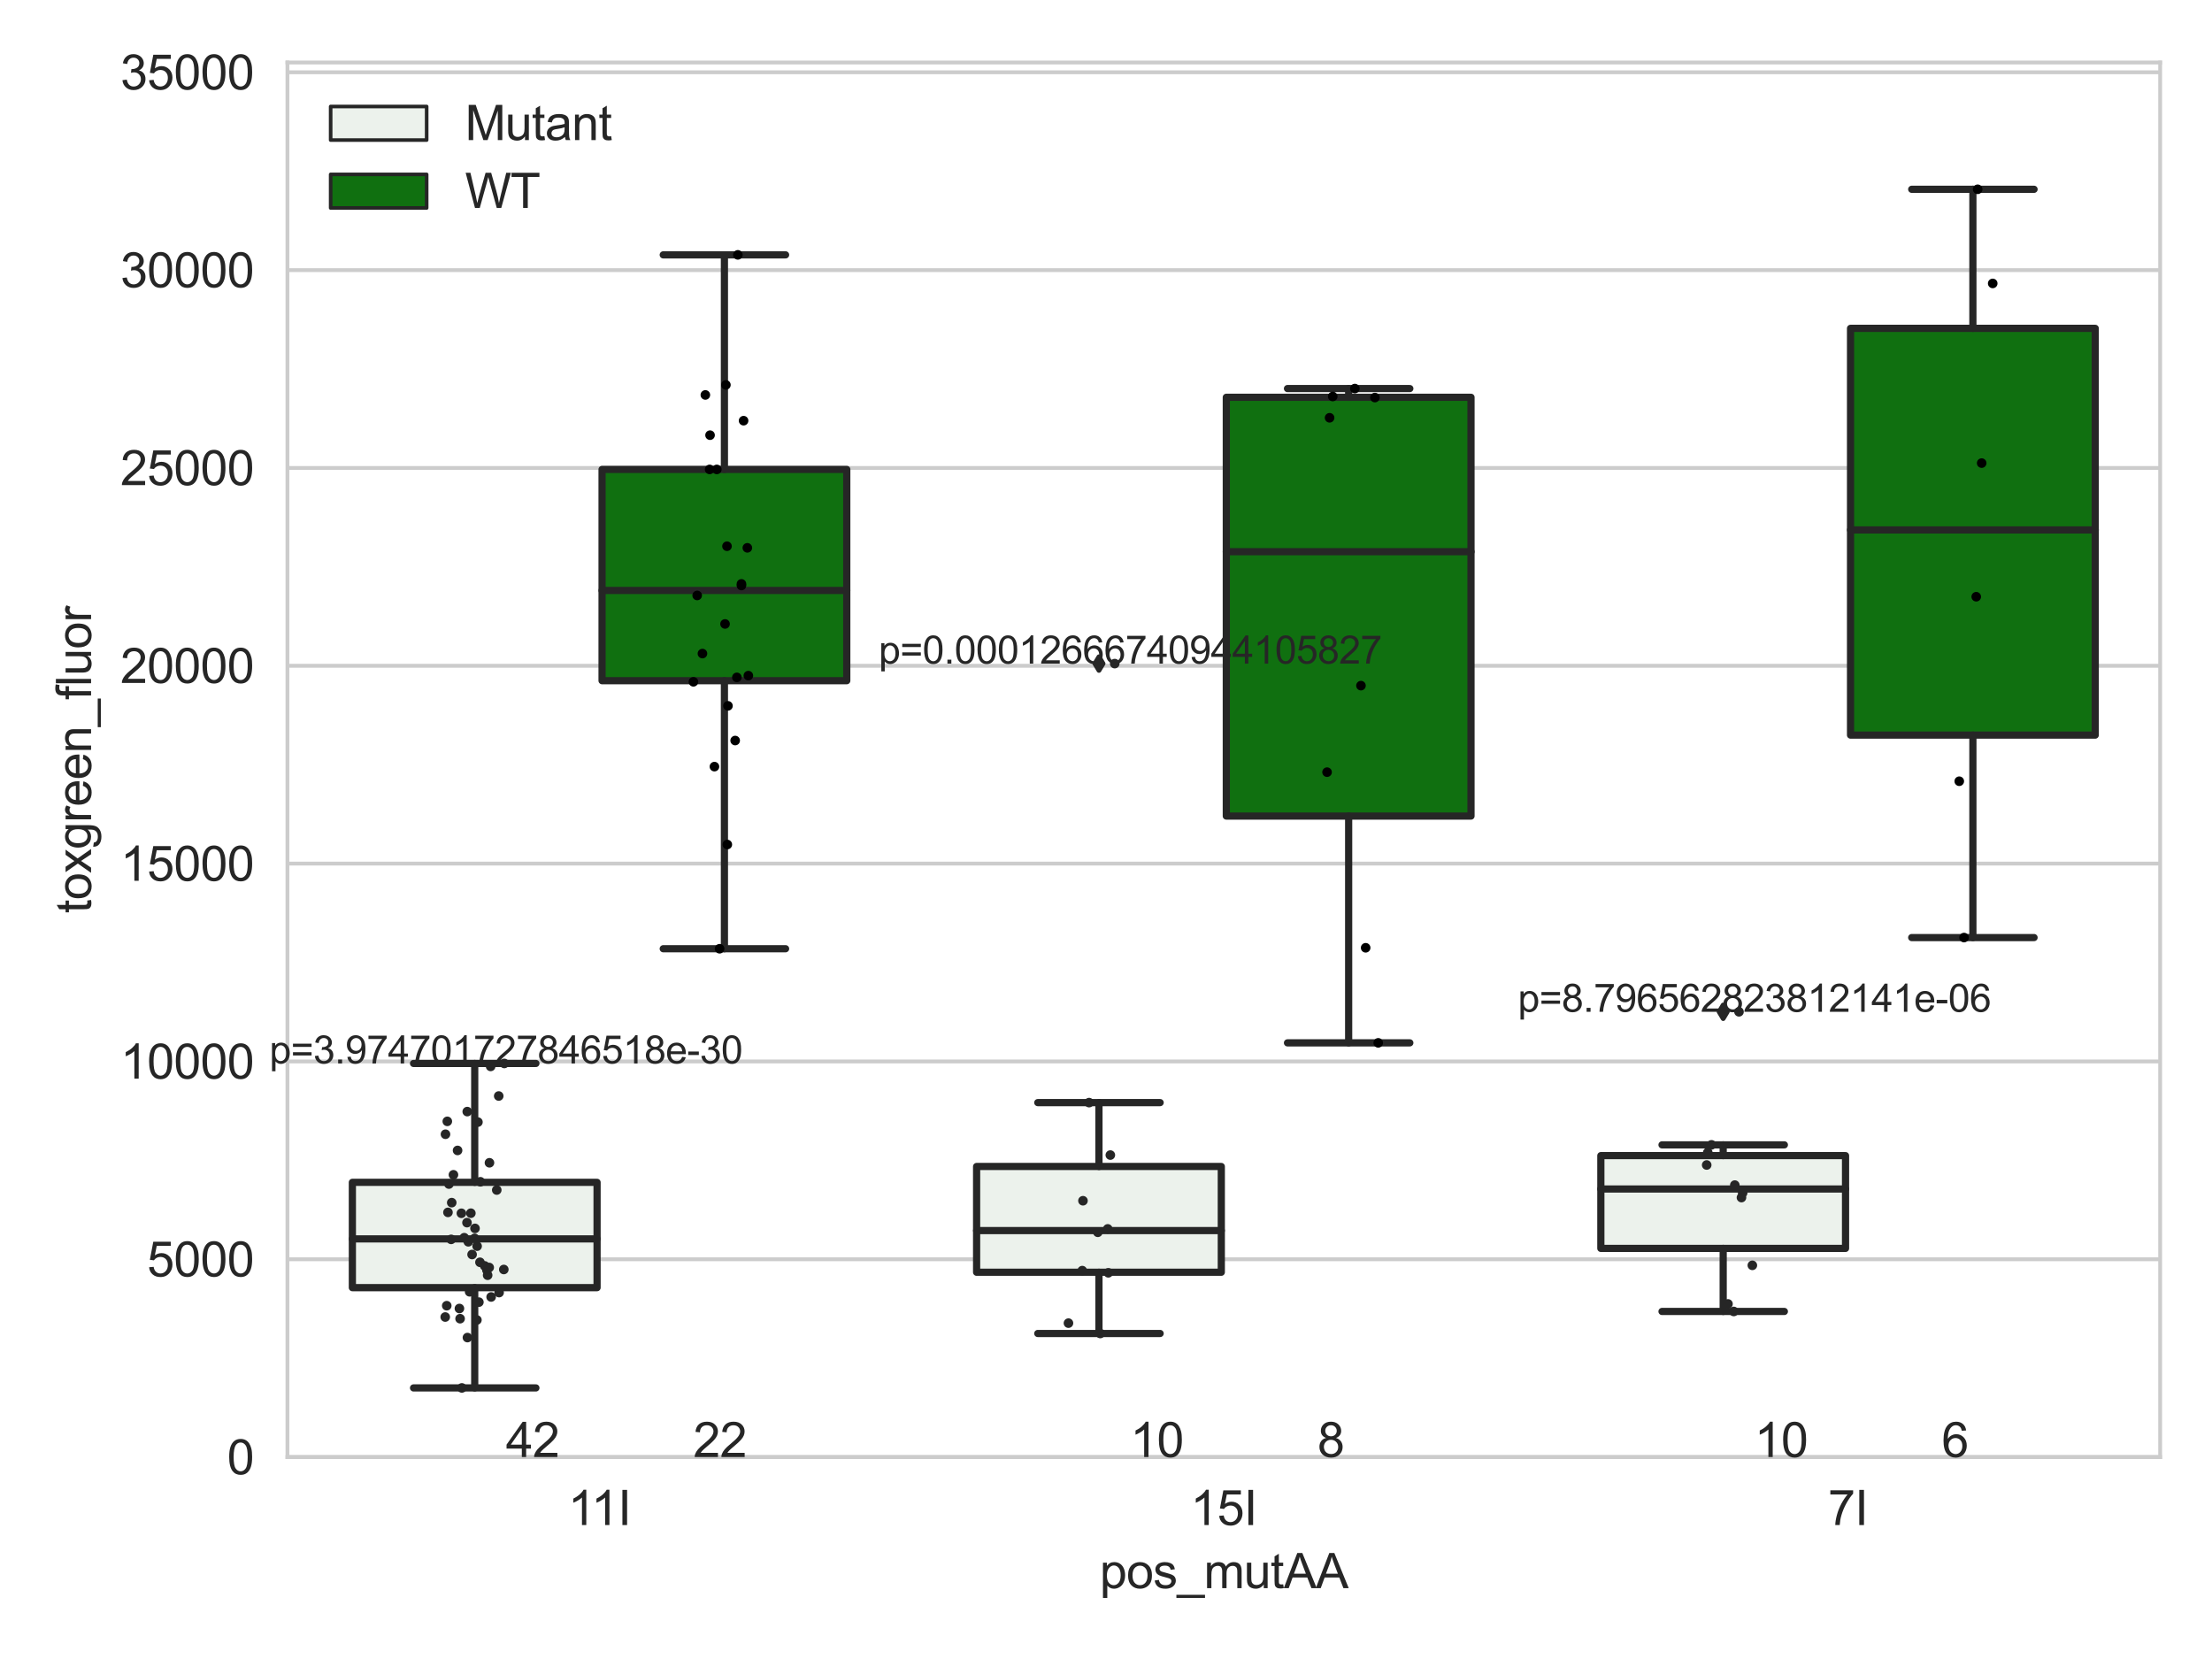 <?xml version="1.0" encoding="utf-8" standalone="no"?>
<!DOCTYPE svg PUBLIC "-//W3C//DTD SVG 1.1//EN"
  "http://www.w3.org/Graphics/SVG/1.1/DTD/svg11.dtd">
<svg xmlns:xlink="http://www.w3.org/1999/xlink" width="460.8pt" height="345.6pt" viewBox="0 0 460.8 345.6" xmlns="http://www.w3.org/2000/svg" version="1.1">
 <defs>
  <style type="text/css">*{stroke-linejoin: round; stroke-linecap: butt}</style>
 </defs>
 <g id="figure_1">
  <g id="patch_1">
   <path d="M 0 345.6 
L 460.8 345.6 
L 460.8 0 
L 0 0 
z
" style="fill: #ffffff"/>
  </g>
  <g id="axes_1">
   <g id="patch_2">
    <path d="M 59.881 303.539 
L 450 303.539 
L 450 13.023 
L 59.881 13.023 
z
" style="fill: #ffffff"/>
   </g>
   <g id="matplotlib.axis_1">
    <g id="xtick_1">
     <g id="text_1">
      <!-- 11I -->
      <g style="fill: #262626" transform="translate(118.32 317.697)scale(0.1 -0.1)">
       <defs>
        <path id="ArialMT-31" d="M 2384 0 
L 1822 0 
L 1822 3584 
Q 1619 3391 1289 3197 
Q 959 3003 697 2906 
L 697 3450 
Q 1169 3672 1522 3987 
Q 1875 4303 2022 4600 
L 2384 4600 
L 2384 0 
z
" transform="scale(0.016)"/>
        <path id="ArialMT-49" d="M 597 0 
L 597 4581 
L 1203 4581 
L 1203 0 
L 597 0 
z
" transform="scale(0.016)"/>
       </defs>
       <use xlink:href="#ArialMT-31"/>
       <use xlink:href="#ArialMT-31" x="48.24"/>
       <use xlink:href="#ArialMT-49" x="103.855"/>
      </g>
     </g>
    </g>
    <g id="xtick_2">
     <g id="text_2">
      <!-- 15I -->
      <g style="fill: #262626" transform="translate(247.991 317.697)scale(0.1 -0.1)">
       <defs>
        <path id="ArialMT-35" d="M 266 1200 
L 856 1250 
Q 922 819 1161 601 
Q 1400 384 1738 384 
Q 2144 384 2425 690 
Q 2706 997 2706 1503 
Q 2706 1984 2436 2262 
Q 2166 2541 1728 2541 
Q 1456 2541 1237 2417 
Q 1019 2294 894 2097 
L 366 2166 
L 809 4519 
L 3088 4519 
L 3088 3981 
L 1259 3981 
L 1013 2750 
Q 1425 3038 1878 3038 
Q 2478 3038 2890 2622 
Q 3303 2206 3303 1553 
Q 3303 931 2941 478 
Q 2500 -78 1738 -78 
Q 1113 -78 717 272 
Q 322 622 266 1200 
z
" transform="scale(0.016)"/>
       </defs>
       <use xlink:href="#ArialMT-31"/>
       <use xlink:href="#ArialMT-35" x="55.615"/>
       <use xlink:href="#ArialMT-49" x="111.23"/>
      </g>
     </g>
    </g>
    <g id="xtick_3">
     <g id="text_3">
      <!-- 7I -->
      <g style="fill: #262626" transform="translate(380.811 317.697)scale(0.1 -0.1)">
       <defs>
        <path id="ArialMT-37" d="M 303 3981 
L 303 4522 
L 3269 4522 
L 3269 4084 
Q 2831 3619 2401 2847 
Q 1972 2075 1738 1259 
Q 1569 684 1522 0 
L 944 0 
Q 953 541 1156 1306 
Q 1359 2072 1739 2783 
Q 2119 3494 2547 3981 
L 303 3981 
z
" transform="scale(0.016)"/>
       </defs>
       <use xlink:href="#ArialMT-37"/>
       <use xlink:href="#ArialMT-49" x="55.615"/>
      </g>
     </g>
    </g>
    <g id="text_4">
     <!-- pos_mutAA -->
     <g style="fill: #262626" transform="translate(229.095 330.842)scale(0.1 -0.1)">
      <defs>
       <path id="ArialMT-70" d="M 422 -1272 
L 422 3319 
L 934 3319 
L 934 2888 
Q 1116 3141 1344 3267 
Q 1572 3394 1897 3394 
Q 2322 3394 2647 3175 
Q 2972 2956 3137 2557 
Q 3303 2159 3303 1684 
Q 3303 1175 3120 767 
Q 2938 359 2589 142 
Q 2241 -75 1856 -75 
Q 1575 -75 1351 44 
Q 1128 163 984 344 
L 984 -1272 
L 422 -1272 
z
M 931 1641 
Q 931 1000 1190 694 
Q 1450 388 1819 388 
Q 2194 388 2461 705 
Q 2728 1022 2728 1688 
Q 2728 2322 2467 2637 
Q 2206 2953 1844 2953 
Q 1484 2953 1207 2617 
Q 931 2281 931 1641 
z
" transform="scale(0.016)"/>
       <path id="ArialMT-6f" d="M 213 1659 
Q 213 2581 725 3025 
Q 1153 3394 1769 3394 
Q 2453 3394 2887 2945 
Q 3322 2497 3322 1706 
Q 3322 1066 3130 698 
Q 2938 331 2570 128 
Q 2203 -75 1769 -75 
Q 1072 -75 642 372 
Q 213 819 213 1659 
z
M 791 1659 
Q 791 1022 1069 705 
Q 1347 388 1769 388 
Q 2188 388 2466 706 
Q 2744 1025 2744 1678 
Q 2744 2294 2464 2611 
Q 2184 2928 1769 2928 
Q 1347 2928 1069 2612 
Q 791 2297 791 1659 
z
" transform="scale(0.016)"/>
       <path id="ArialMT-73" d="M 197 991 
L 753 1078 
Q 800 744 1014 566 
Q 1228 388 1613 388 
Q 2000 388 2187 545 
Q 2375 703 2375 916 
Q 2375 1106 2209 1216 
Q 2094 1291 1634 1406 
Q 1016 1563 777 1677 
Q 538 1791 414 1992 
Q 291 2194 291 2438 
Q 291 2659 392 2848 
Q 494 3038 669 3163 
Q 800 3259 1026 3326 
Q 1253 3394 1513 3394 
Q 1903 3394 2198 3281 
Q 2494 3169 2634 2976 
Q 2775 2784 2828 2463 
L 2278 2388 
Q 2241 2644 2061 2787 
Q 1881 2931 1553 2931 
Q 1166 2931 1000 2803 
Q 834 2675 834 2503 
Q 834 2394 903 2306 
Q 972 2216 1119 2156 
Q 1203 2125 1616 2013 
Q 2213 1853 2448 1751 
Q 2684 1650 2818 1456 
Q 2953 1263 2953 975 
Q 2953 694 2789 445 
Q 2625 197 2315 61 
Q 2006 -75 1616 -75 
Q 969 -75 630 194 
Q 291 463 197 991 
z
" transform="scale(0.016)"/>
       <path id="ArialMT-5f" d="M -97 -1272 
L -97 -866 
L 3631 -866 
L 3631 -1272 
L -97 -1272 
z
" transform="scale(0.016)"/>
       <path id="ArialMT-6d" d="M 422 0 
L 422 3319 
L 925 3319 
L 925 2853 
Q 1081 3097 1340 3245 
Q 1600 3394 1931 3394 
Q 2300 3394 2536 3241 
Q 2772 3088 2869 2813 
Q 3263 3394 3894 3394 
Q 4388 3394 4653 3120 
Q 4919 2847 4919 2278 
L 4919 0 
L 4359 0 
L 4359 2091 
Q 4359 2428 4304 2576 
Q 4250 2725 4106 2815 
Q 3963 2906 3769 2906 
Q 3419 2906 3187 2673 
Q 2956 2441 2956 1928 
L 2956 0 
L 2394 0 
L 2394 2156 
Q 2394 2531 2256 2718 
Q 2119 2906 1806 2906 
Q 1569 2906 1367 2781 
Q 1166 2656 1075 2415 
Q 984 2175 984 1722 
L 984 0 
L 422 0 
z
" transform="scale(0.016)"/>
       <path id="ArialMT-75" d="M 2597 0 
L 2597 488 
Q 2209 -75 1544 -75 
Q 1250 -75 995 37 
Q 741 150 617 320 
Q 494 491 444 738 
Q 409 903 409 1263 
L 409 3319 
L 972 3319 
L 972 1478 
Q 972 1038 1006 884 
Q 1059 663 1231 536 
Q 1403 409 1656 409 
Q 1909 409 2131 539 
Q 2353 669 2445 892 
Q 2538 1116 2538 1541 
L 2538 3319 
L 3100 3319 
L 3100 0 
L 2597 0 
z
" transform="scale(0.016)"/>
       <path id="ArialMT-74" d="M 1650 503 
L 1731 6 
Q 1494 -44 1306 -44 
Q 1000 -44 831 53 
Q 663 150 594 308 
Q 525 466 525 972 
L 525 2881 
L 113 2881 
L 113 3319 
L 525 3319 
L 525 4141 
L 1084 4478 
L 1084 3319 
L 1650 3319 
L 1650 2881 
L 1084 2881 
L 1084 941 
Q 1084 700 1114 631 
Q 1144 563 1211 522 
Q 1278 481 1403 481 
Q 1497 481 1650 503 
z
" transform="scale(0.016)"/>
       <path id="ArialMT-41" d="M -9 0 
L 1750 4581 
L 2403 4581 
L 4278 0 
L 3588 0 
L 3053 1388 
L 1138 1388 
L 634 0 
L -9 0 
z
M 1313 1881 
L 2866 1881 
L 2388 3150 
Q 2169 3728 2063 4100 
Q 1975 3659 1816 3225 
L 1313 1881 
z
" transform="scale(0.016)"/>
      </defs>
      <use xlink:href="#ArialMT-70"/>
      <use xlink:href="#ArialMT-6f" x="55.615"/>
      <use xlink:href="#ArialMT-73" x="111.23"/>
      <use xlink:href="#ArialMT-5f" x="161.23"/>
      <use xlink:href="#ArialMT-6d" x="216.846"/>
      <use xlink:href="#ArialMT-75" x="300.146"/>
      <use xlink:href="#ArialMT-74" x="355.762"/>
      <use xlink:href="#ArialMT-41" x="383.545"/>
      <use xlink:href="#ArialMT-41" x="450.244"/>
     </g>
    </g>
   </g>
   <g id="matplotlib.axis_2">
    <g id="ytick_1">
     <g id="line2d_1">
      <path d="M 59.881 303.539 
L 450 303.539 
" clip-path="url(#pdb7524c2bd)" style="fill: none; stroke: #cccccc; stroke-width: 0.8; stroke-linecap: round"/>
     </g>
     <g id="text_5">
      <!-- 0 -->
      <g style="fill: #262626" transform="translate(47.32 307.118)scale(0.1 -0.1)">
       <defs>
        <path id="ArialMT-30" d="M 266 2259 
Q 266 3072 433 3567 
Q 600 4063 929 4331 
Q 1259 4600 1759 4600 
Q 2128 4600 2406 4451 
Q 2684 4303 2865 4023 
Q 3047 3744 3150 3342 
Q 3253 2941 3253 2259 
Q 3253 1453 3087 958 
Q 2922 463 2592 192 
Q 2263 -78 1759 -78 
Q 1097 -78 719 397 
Q 266 969 266 2259 
z
M 844 2259 
Q 844 1131 1108 757 
Q 1372 384 1759 384 
Q 2147 384 2411 759 
Q 2675 1134 2675 2259 
Q 2675 3391 2411 3762 
Q 2147 4134 1753 4134 
Q 1366 4134 1134 3806 
Q 844 3388 844 2259 
z
" transform="scale(0.016)"/>
       </defs>
       <use xlink:href="#ArialMT-30"/>
      </g>
     </g>
    </g>
    <g id="ytick_2">
     <g id="line2d_2">
      <path d="M 59.881 262.328 
L 450 262.328 
" clip-path="url(#pdb7524c2bd)" style="fill: none; stroke: #cccccc; stroke-width: 0.8; stroke-linecap: round"/>
     </g>
     <g id="text_6">
      <!-- 5000 -->
      <g style="fill: #262626" transform="translate(30.637 265.906)scale(0.1 -0.1)">
       <use xlink:href="#ArialMT-35"/>
       <use xlink:href="#ArialMT-30" x="55.615"/>
       <use xlink:href="#ArialMT-30" x="111.23"/>
       <use xlink:href="#ArialMT-30" x="166.846"/>
      </g>
     </g>
    </g>
    <g id="ytick_3">
     <g id="line2d_3">
      <path d="M 59.881 221.116 
L 450 221.116 
" clip-path="url(#pdb7524c2bd)" style="fill: none; stroke: #cccccc; stroke-width: 0.8; stroke-linecap: round"/>
     </g>
     <g id="text_7">
      <!-- 10000 -->
      <g style="fill: #262626" transform="translate(25.077 224.695)scale(0.1 -0.1)">
       <use xlink:href="#ArialMT-31"/>
       <use xlink:href="#ArialMT-30" x="55.615"/>
       <use xlink:href="#ArialMT-30" x="111.23"/>
       <use xlink:href="#ArialMT-30" x="166.846"/>
       <use xlink:href="#ArialMT-30" x="222.461"/>
      </g>
     </g>
    </g>
    <g id="ytick_4">
     <g id="line2d_4">
      <path d="M 59.881 179.905 
L 450 179.905 
" clip-path="url(#pdb7524c2bd)" style="fill: none; stroke: #cccccc; stroke-width: 0.8; stroke-linecap: round"/>
     </g>
     <g id="text_8">
      <!-- 15000 -->
      <g style="fill: #262626" transform="translate(25.077 183.484)scale(0.1 -0.1)">
       <use xlink:href="#ArialMT-31"/>
       <use xlink:href="#ArialMT-35" x="55.615"/>
       <use xlink:href="#ArialMT-30" x="111.23"/>
       <use xlink:href="#ArialMT-30" x="166.846"/>
       <use xlink:href="#ArialMT-30" x="222.461"/>
      </g>
     </g>
    </g>
    <g id="ytick_5">
     <g id="line2d_5">
      <path d="M 59.881 138.694 
L 450 138.694 
" clip-path="url(#pdb7524c2bd)" style="fill: none; stroke: #cccccc; stroke-width: 0.8; stroke-linecap: round"/>
     </g>
     <g id="text_9">
      <!-- 20000 -->
      <g style="fill: #262626" transform="translate(25.077 142.273)scale(0.1 -0.1)">
       <defs>
        <path id="ArialMT-32" d="M 3222 541 
L 3222 0 
L 194 0 
Q 188 203 259 391 
Q 375 700 629 1000 
Q 884 1300 1366 1694 
Q 2113 2306 2375 2664 
Q 2638 3022 2638 3341 
Q 2638 3675 2398 3904 
Q 2159 4134 1775 4134 
Q 1369 4134 1125 3890 
Q 881 3647 878 3216 
L 300 3275 
Q 359 3922 746 4261 
Q 1134 4600 1788 4600 
Q 2447 4600 2831 4234 
Q 3216 3869 3216 3328 
Q 3216 3053 3103 2787 
Q 2991 2522 2730 2228 
Q 2469 1934 1863 1422 
Q 1356 997 1212 845 
Q 1069 694 975 541 
L 3222 541 
z
" transform="scale(0.016)"/>
       </defs>
       <use xlink:href="#ArialMT-32"/>
       <use xlink:href="#ArialMT-30" x="55.615"/>
       <use xlink:href="#ArialMT-30" x="111.23"/>
       <use xlink:href="#ArialMT-30" x="166.846"/>
       <use xlink:href="#ArialMT-30" x="222.461"/>
      </g>
     </g>
    </g>
    <g id="ytick_6">
     <g id="line2d_6">
      <path d="M 59.881 97.483 
L 450 97.483 
" clip-path="url(#pdb7524c2bd)" style="fill: none; stroke: #cccccc; stroke-width: 0.8; stroke-linecap: round"/>
     </g>
     <g id="text_10">
      <!-- 25000 -->
      <g style="fill: #262626" transform="translate(25.077 101.062)scale(0.1 -0.1)">
       <use xlink:href="#ArialMT-32"/>
       <use xlink:href="#ArialMT-35" x="55.615"/>
       <use xlink:href="#ArialMT-30" x="111.23"/>
       <use xlink:href="#ArialMT-30" x="166.846"/>
       <use xlink:href="#ArialMT-30" x="222.461"/>
      </g>
     </g>
    </g>
    <g id="ytick_7">
     <g id="line2d_7">
      <path d="M 59.881 56.272 
L 450 56.272 
" clip-path="url(#pdb7524c2bd)" style="fill: none; stroke: #cccccc; stroke-width: 0.8; stroke-linecap: round"/>
     </g>
     <g id="text_11">
      <!-- 30000 -->
      <g style="fill: #262626" transform="translate(25.077 59.851)scale(0.1 -0.1)">
       <defs>
        <path id="ArialMT-33" d="M 269 1209 
L 831 1284 
Q 928 806 1161 595 
Q 1394 384 1728 384 
Q 2125 384 2398 659 
Q 2672 934 2672 1341 
Q 2672 1728 2419 1979 
Q 2166 2231 1775 2231 
Q 1616 2231 1378 2169 
L 1441 2663 
Q 1497 2656 1531 2656 
Q 1891 2656 2178 2843 
Q 2466 3031 2466 3422 
Q 2466 3731 2256 3934 
Q 2047 4138 1716 4138 
Q 1388 4138 1169 3931 
Q 950 3725 888 3313 
L 325 3413 
Q 428 3978 793 4289 
Q 1159 4600 1703 4600 
Q 2078 4600 2393 4439 
Q 2709 4278 2876 4000 
Q 3044 3722 3044 3409 
Q 3044 3113 2884 2869 
Q 2725 2625 2413 2481 
Q 2819 2388 3044 2092 
Q 3269 1797 3269 1353 
Q 3269 753 2831 336 
Q 2394 -81 1725 -81 
Q 1122 -81 723 278 
Q 325 638 269 1209 
z
" transform="scale(0.016)"/>
       </defs>
       <use xlink:href="#ArialMT-33"/>
       <use xlink:href="#ArialMT-30" x="55.615"/>
       <use xlink:href="#ArialMT-30" x="111.23"/>
       <use xlink:href="#ArialMT-30" x="166.846"/>
       <use xlink:href="#ArialMT-30" x="222.461"/>
      </g>
     </g>
    </g>
    <g id="ytick_8">
     <g id="line2d_8">
      <path d="M 59.881 15.061 
L 450 15.061 
" clip-path="url(#pdb7524c2bd)" style="fill: none; stroke: #cccccc; stroke-width: 0.8; stroke-linecap: round"/>
     </g>
     <g id="text_12">
      <!-- 35000 -->
      <g style="fill: #262626" transform="translate(25.077 18.639)scale(0.1 -0.1)">
       <use xlink:href="#ArialMT-33"/>
       <use xlink:href="#ArialMT-35" x="55.615"/>
       <use xlink:href="#ArialMT-30" x="111.23"/>
       <use xlink:href="#ArialMT-30" x="166.846"/>
       <use xlink:href="#ArialMT-30" x="222.461"/>
      </g>
     </g>
    </g>
    <g id="text_13">
     <!-- toxgreen_fluor -->
     <g style="fill: #262626" transform="translate(18.972 190.243)rotate(-90)scale(0.1 -0.1)">
      <defs>
       <path id="ArialMT-78" d="M 47 0 
L 1259 1725 
L 138 3319 
L 841 3319 
L 1350 2541 
Q 1494 2319 1581 2169 
Q 1719 2375 1834 2534 
L 2394 3319 
L 3066 3319 
L 1919 1756 
L 3153 0 
L 2463 0 
L 1781 1031 
L 1600 1309 
L 728 0 
L 47 0 
z
" transform="scale(0.016)"/>
       <path id="ArialMT-67" d="M 319 -275 
L 866 -356 
Q 900 -609 1056 -725 
Q 1266 -881 1628 -881 
Q 2019 -881 2231 -725 
Q 2444 -569 2519 -288 
Q 2563 -116 2559 434 
Q 2191 0 1641 0 
Q 956 0 581 494 
Q 206 988 206 1678 
Q 206 2153 378 2554 
Q 550 2956 876 3175 
Q 1203 3394 1644 3394 
Q 2231 3394 2613 2919 
L 2613 3319 
L 3131 3319 
L 3131 450 
Q 3131 -325 2973 -648 
Q 2816 -972 2473 -1159 
Q 2131 -1347 1631 -1347 
Q 1038 -1347 672 -1080 
Q 306 -813 319 -275 
z
M 784 1719 
Q 784 1066 1043 766 
Q 1303 466 1694 466 
Q 2081 466 2343 764 
Q 2606 1063 2606 1700 
Q 2606 2309 2336 2618 
Q 2066 2928 1684 2928 
Q 1309 2928 1046 2623 
Q 784 2319 784 1719 
z
" transform="scale(0.016)"/>
       <path id="ArialMT-72" d="M 416 0 
L 416 3319 
L 922 3319 
L 922 2816 
Q 1116 3169 1280 3281 
Q 1444 3394 1641 3394 
Q 1925 3394 2219 3213 
L 2025 2691 
Q 1819 2813 1613 2813 
Q 1428 2813 1281 2702 
Q 1134 2591 1072 2394 
Q 978 2094 978 1738 
L 978 0 
L 416 0 
z
" transform="scale(0.016)"/>
       <path id="ArialMT-65" d="M 2694 1069 
L 3275 997 
Q 3138 488 2766 206 
Q 2394 -75 1816 -75 
Q 1088 -75 661 373 
Q 234 822 234 1631 
Q 234 2469 665 2931 
Q 1097 3394 1784 3394 
Q 2450 3394 2872 2941 
Q 3294 2488 3294 1666 
Q 3294 1616 3291 1516 
L 816 1516 
Q 847 969 1125 678 
Q 1403 388 1819 388 
Q 2128 388 2347 550 
Q 2566 713 2694 1069 
z
M 847 1978 
L 2700 1978 
Q 2663 2397 2488 2606 
Q 2219 2931 1791 2931 
Q 1403 2931 1139 2672 
Q 875 2413 847 1978 
z
" transform="scale(0.016)"/>
       <path id="ArialMT-6e" d="M 422 0 
L 422 3319 
L 928 3319 
L 928 2847 
Q 1294 3394 1984 3394 
Q 2284 3394 2536 3286 
Q 2788 3178 2913 3003 
Q 3038 2828 3088 2588 
Q 3119 2431 3119 2041 
L 3119 0 
L 2556 0 
L 2556 2019 
Q 2556 2363 2490 2533 
Q 2425 2703 2258 2804 
Q 2091 2906 1866 2906 
Q 1506 2906 1245 2678 
Q 984 2450 984 1813 
L 984 0 
L 422 0 
z
" transform="scale(0.016)"/>
       <path id="ArialMT-66" d="M 556 0 
L 556 2881 
L 59 2881 
L 59 3319 
L 556 3319 
L 556 3672 
Q 556 4006 616 4169 
Q 697 4388 901 4523 
Q 1106 4659 1475 4659 
Q 1713 4659 2000 4603 
L 1916 4113 
Q 1741 4144 1584 4144 
Q 1328 4144 1222 4034 
Q 1116 3925 1116 3625 
L 1116 3319 
L 1763 3319 
L 1763 2881 
L 1116 2881 
L 1116 0 
L 556 0 
z
" transform="scale(0.016)"/>
       <path id="ArialMT-6c" d="M 409 0 
L 409 4581 
L 972 4581 
L 972 0 
L 409 0 
z
" transform="scale(0.016)"/>
      </defs>
      <use xlink:href="#ArialMT-74"/>
      <use xlink:href="#ArialMT-6f" x="27.783"/>
      <use xlink:href="#ArialMT-78" x="83.398"/>
      <use xlink:href="#ArialMT-67" x="133.398"/>
      <use xlink:href="#ArialMT-72" x="189.014"/>
      <use xlink:href="#ArialMT-65" x="222.314"/>
      <use xlink:href="#ArialMT-65" x="277.93"/>
      <use xlink:href="#ArialMT-6e" x="333.545"/>
      <use xlink:href="#ArialMT-5f" x="389.16"/>
      <use xlink:href="#ArialMT-66" x="444.775"/>
      <use xlink:href="#ArialMT-6c" x="472.559"/>
      <use xlink:href="#ArialMT-75" x="494.775"/>
      <use xlink:href="#ArialMT-6f" x="550.391"/>
      <use xlink:href="#ArialMT-72" x="606.006"/>
     </g>
    </g>
   </g>
   <g id="patch_3">
    <path d="M 73.405 268.24 
L 124.381 268.24 
L 124.381 246.304 
L 73.405 246.304 
L 73.405 268.24 
z
" clip-path="url(#pdb7524c2bd)" style="fill: #ecf2ec; stroke: #262626; stroke-width: 1.5; stroke-linejoin: miter"/>
   </g>
   <g id="patch_4">
    <path d="M 125.421 141.801 
L 176.397 141.801 
L 176.397 97.788 
L 125.421 97.788 
L 125.421 141.801 
z
" clip-path="url(#pdb7524c2bd)" style="fill: #107010; stroke: #262626; stroke-width: 1.5; stroke-linejoin: miter"/>
   </g>
   <g id="patch_5">
    <path d="M 203.445 265.033 
L 254.42 265.033 
L 254.42 243 
L 203.445 243 
L 203.445 265.033 
z
" clip-path="url(#pdb7524c2bd)" style="fill: #ecf2ec; stroke: #262626; stroke-width: 1.5; stroke-linejoin: miter"/>
   </g>
   <g id="patch_6">
    <path d="M 255.461 170 
L 306.436 170 
L 306.436 82.763 
L 255.461 82.763 
L 255.461 170 
z
" clip-path="url(#pdb7524c2bd)" style="fill: #107010; stroke: #262626; stroke-width: 1.5; stroke-linejoin: miter"/>
   </g>
   <g id="patch_7">
    <path d="M 333.485 260.063 
L 384.46 260.063 
L 384.46 240.738 
L 333.485 240.738 
L 333.485 260.063 
z
" clip-path="url(#pdb7524c2bd)" style="fill: #ecf2ec; stroke: #262626; stroke-width: 1.5; stroke-linejoin: miter"/>
   </g>
   <g id="patch_8">
    <path d="M 385.5 153.135 
L 436.476 153.135 
L 436.476 68.401 
L 385.5 68.401 
L 385.5 153.135 
z
" clip-path="url(#pdb7524c2bd)" style="fill: #107010; stroke: #262626; stroke-width: 1.5; stroke-linejoin: miter"/>
   </g>
   <g id="patch_9">
    <path d="M 124.901 303.539 
L 124.901 303.539 
L 124.901 303.539 
L 124.901 303.539 
z
" clip-path="url(#pdb7524c2bd)" style="fill: #ecf2ec; stroke: #262626; stroke-width: 0.75; stroke-linejoin: miter"/>
   </g>
   <g id="patch_10">
    <path d="M 124.901 303.539 
L 124.901 303.539 
L 124.901 303.539 
L 124.901 303.539 
z
" clip-path="url(#pdb7524c2bd)" style="fill: #107010; stroke: #262626; stroke-width: 0.75; stroke-linejoin: miter"/>
   </g>
   <g id="PathCollection_1"/>
   <g id="PathCollection_2"/>
   <g id="line2d_9">
    <path d="M 98.893 268.24 
L 98.893 289.129 
" clip-path="url(#pdb7524c2bd)" style="fill: none; stroke: #262626; stroke-width: 1.5; stroke-linecap: round"/>
   </g>
   <g id="line2d_10">
    <path d="M 98.893 246.304 
L 98.893 221.537 
" clip-path="url(#pdb7524c2bd)" style="fill: none; stroke: #262626; stroke-width: 1.5; stroke-linecap: round"/>
   </g>
   <g id="line2d_11">
    <path d="M 86.149 289.129 
L 111.637 289.129 
" clip-path="url(#pdb7524c2bd)" style="fill: none; stroke: #262626; stroke-width: 1.5; stroke-linecap: round"/>
   </g>
   <g id="line2d_12">
    <path d="M 86.149 221.537 
L 111.637 221.537 
" clip-path="url(#pdb7524c2bd)" style="fill: none; stroke: #262626; stroke-width: 1.5; stroke-linecap: round"/>
   </g>
   <g id="line2d_13"/>
   <g id="line2d_14">
    <path d="M 150.909 141.801 
L 150.909 197.638 
" clip-path="url(#pdb7524c2bd)" style="fill: none; stroke: #262626; stroke-width: 1.5; stroke-linecap: round"/>
   </g>
   <g id="line2d_15">
    <path d="M 150.909 97.788 
L 150.909 53.091 
" clip-path="url(#pdb7524c2bd)" style="fill: none; stroke: #262626; stroke-width: 1.5; stroke-linecap: round"/>
   </g>
   <g id="line2d_16">
    <path d="M 138.165 197.638 
L 163.653 197.638 
" clip-path="url(#pdb7524c2bd)" style="fill: none; stroke: #262626; stroke-width: 1.5; stroke-linecap: round"/>
   </g>
   <g id="line2d_17">
    <path d="M 138.165 53.091 
L 163.653 53.091 
" clip-path="url(#pdb7524c2bd)" style="fill: none; stroke: #262626; stroke-width: 1.5; stroke-linecap: round"/>
   </g>
   <g id="line2d_18"/>
   <g id="line2d_19">
    <path d="M 228.933 265.033 
L 228.933 277.79 
" clip-path="url(#pdb7524c2bd)" style="fill: none; stroke: #262626; stroke-width: 1.5; stroke-linecap: round"/>
   </g>
   <g id="line2d_20">
    <path d="M 228.933 243 
L 228.933 229.693 
" clip-path="url(#pdb7524c2bd)" style="fill: none; stroke: #262626; stroke-width: 1.5; stroke-linecap: round"/>
   </g>
   <g id="line2d_21">
    <path d="M 216.189 277.79 
L 241.677 277.79 
" clip-path="url(#pdb7524c2bd)" style="fill: none; stroke: #262626; stroke-width: 1.5; stroke-linecap: round"/>
   </g>
   <g id="line2d_22">
    <path d="M 216.189 229.693 
L 241.677 229.693 
" clip-path="url(#pdb7524c2bd)" style="fill: none; stroke: #262626; stroke-width: 1.5; stroke-linecap: round"/>
   </g>
   <g id="line2d_23">
    <defs>
     <path id="ma40a5c79f5" d="M -0 1.414 
L 0.849 0 
L 0 -1.414 
L -0.849 -0 
z
" style="stroke: #262626; stroke-linejoin: miter"/>
    </defs>
    <g clip-path="url(#pdb7524c2bd)">
     <use xlink:href="#ma40a5c79f5" x="228.933" y="138.24" style="fill: #262626; stroke: #262626; stroke-linejoin: miter"/>
    </g>
   </g>
   <g id="line2d_24">
    <path d="M 280.949 170 
L 280.949 217.246 
" clip-path="url(#pdb7524c2bd)" style="fill: none; stroke: #262626; stroke-width: 1.5; stroke-linecap: round"/>
   </g>
   <g id="line2d_25">
    <path d="M 280.949 82.763 
L 280.949 80.944 
" clip-path="url(#pdb7524c2bd)" style="fill: none; stroke: #262626; stroke-width: 1.5; stroke-linecap: round"/>
   </g>
   <g id="line2d_26">
    <path d="M 268.205 217.246 
L 293.692 217.246 
" clip-path="url(#pdb7524c2bd)" style="fill: none; stroke: #262626; stroke-width: 1.5; stroke-linecap: round"/>
   </g>
   <g id="line2d_27">
    <path d="M 268.205 80.944 
L 293.692 80.944 
" clip-path="url(#pdb7524c2bd)" style="fill: none; stroke: #262626; stroke-width: 1.5; stroke-linecap: round"/>
   </g>
   <g id="line2d_28"/>
   <g id="line2d_29">
    <path d="M 358.972 260.063 
L 358.972 273.201 
" clip-path="url(#pdb7524c2bd)" style="fill: none; stroke: #262626; stroke-width: 1.5; stroke-linecap: round"/>
   </g>
   <g id="line2d_30">
    <path d="M 358.972 240.738 
L 358.972 238.494 
" clip-path="url(#pdb7524c2bd)" style="fill: none; stroke: #262626; stroke-width: 1.5; stroke-linecap: round"/>
   </g>
   <g id="line2d_31">
    <path d="M 346.228 273.201 
L 371.716 273.201 
" clip-path="url(#pdb7524c2bd)" style="fill: none; stroke: #262626; stroke-width: 1.5; stroke-linecap: round"/>
   </g>
   <g id="line2d_32">
    <path d="M 346.228 238.494 
L 371.716 238.494 
" clip-path="url(#pdb7524c2bd)" style="fill: none; stroke: #262626; stroke-width: 1.5; stroke-linecap: round"/>
   </g>
   <g id="line2d_33">
    <g clip-path="url(#pdb7524c2bd)">
     <use xlink:href="#ma40a5c79f5" x="358.972" y="210.775" style="fill: #262626; stroke: #262626; stroke-linejoin: miter"/>
    </g>
   </g>
   <g id="line2d_34">
    <path d="M 410.988 153.135 
L 410.988 195.313 
" clip-path="url(#pdb7524c2bd)" style="fill: none; stroke: #262626; stroke-width: 1.5; stroke-linecap: round"/>
   </g>
   <g id="line2d_35">
    <path d="M 410.988 68.401 
L 410.988 39.434 
" clip-path="url(#pdb7524c2bd)" style="fill: none; stroke: #262626; stroke-width: 1.5; stroke-linecap: round"/>
   </g>
   <g id="line2d_36">
    <path d="M 398.244 195.313 
L 423.732 195.313 
" clip-path="url(#pdb7524c2bd)" style="fill: none; stroke: #262626; stroke-width: 1.5; stroke-linecap: round"/>
   </g>
   <g id="line2d_37">
    <path d="M 398.244 39.434 
L 423.732 39.434 
" clip-path="url(#pdb7524c2bd)" style="fill: none; stroke: #262626; stroke-width: 1.5; stroke-linecap: round"/>
   </g>
   <g id="line2d_38"/>
   <g id="line2d_39">
    <path d="M 73.405 258.081 
L 124.381 258.081 
" clip-path="url(#pdb7524c2bd)" style="fill: none; stroke: #262626; stroke-width: 1.5; stroke-linecap: round"/>
   </g>
   <g id="line2d_40">
    <path d="M 125.421 123.007 
L 176.397 123.007 
" clip-path="url(#pdb7524c2bd)" style="fill: none; stroke: #262626; stroke-width: 1.5; stroke-linecap: round"/>
   </g>
   <g id="line2d_41">
    <path d="M 203.445 256.355 
L 254.42 256.355 
" clip-path="url(#pdb7524c2bd)" style="fill: none; stroke: #262626; stroke-width: 1.5; stroke-linecap: round"/>
   </g>
   <g id="line2d_42">
    <path d="M 255.461 114.932 
L 306.436 114.932 
" clip-path="url(#pdb7524c2bd)" style="fill: none; stroke: #262626; stroke-width: 1.5; stroke-linecap: round"/>
   </g>
   <g id="line2d_43">
    <path d="M 333.485 247.687 
L 384.46 247.687 
" clip-path="url(#pdb7524c2bd)" style="fill: none; stroke: #262626; stroke-width: 1.5; stroke-linecap: round"/>
   </g>
   <g id="line2d_44">
    <path d="M 385.5 110.391 
L 436.476 110.391 
" clip-path="url(#pdb7524c2bd)" style="fill: none; stroke: #262626; stroke-width: 1.5; stroke-linecap: round"/>
   </g>
   <g id="patch_11">
    <path d="M 59.881 303.539 
L 59.881 13.023 
" style="fill: none; stroke: #cccccc; stroke-width: 0.8; stroke-linejoin: miter; stroke-linecap: square"/>
   </g>
   <g id="patch_12">
    <path d="M 450 303.539 
L 450 13.023 
" style="fill: none; stroke: #cccccc; stroke-width: 0.8; stroke-linejoin: miter; stroke-linecap: square"/>
   </g>
   <g id="patch_13">
    <path d="M 59.881 303.539 
L 450 303.539 
" style="fill: none; stroke: #cccccc; stroke-width: 0.8; stroke-linejoin: miter; stroke-linecap: square"/>
   </g>
   <g id="patch_14">
    <path d="M 59.881 13.023 
L 450 13.023 
" style="fill: none; stroke: #cccccc; stroke-width: 0.8; stroke-linejoin: miter; stroke-linecap: square"/>
   </g>
   <g id="PathCollection_3">
    <defs>
     <path id="C0_0_4d7f8d719a" d="M 0 1 
C 0.265 1 0.52 0.895 0.707 0.707 
C 0.895 0.52 1 0.265 1 -0 
C 1 -0.265 0.895 -0.52 0.707 -0.707 
C 0.52 -0.895 0.265 -1 0 -1 
C -0.265 -1 -0.52 -0.895 -0.707 -0.707 
C -0.895 -0.52 -1 -0.265 -1 0 
C -1 0.265 -0.895 0.52 -0.707 0.707 
C -0.52 0.895 -0.265 1 0 1 
z
"/>
    </defs>
    <g clip-path="url(#pdb7524c2bd)">
     <use xlink:href="#C0_0_4d7f8d719a" x="101.435" y="264.595" style="fill: #262626"/>
    </g>
    <g clip-path="url(#pdb7524c2bd)">
     <use xlink:href="#C0_0_4d7f8d719a" x="93.52" y="246.659" style="fill: #262626"/>
    </g>
    <g clip-path="url(#pdb7524c2bd)">
     <use xlink:href="#C0_0_4d7f8d719a" x="103.484" y="247.904" style="fill: #262626"/>
    </g>
    <g clip-path="url(#pdb7524c2bd)">
     <use xlink:href="#C0_0_4d7f8d719a" x="92.802" y="236.284" style="fill: #262626"/>
    </g>
    <g clip-path="url(#pdb7524c2bd)">
     <use xlink:href="#C0_0_4d7f8d719a" x="101.964" y="242.229" style="fill: #262626"/>
    </g>
    <g clip-path="url(#pdb7524c2bd)">
     <use xlink:href="#C0_0_4d7f8d719a" x="99.348" y="274.977" style="fill: #262626"/>
    </g>
    <g clip-path="url(#pdb7524c2bd)">
     <use xlink:href="#C0_0_4d7f8d719a" x="93.183" y="233.598" style="fill: #262626"/>
    </g>
    <g clip-path="url(#pdb7524c2bd)">
     <use xlink:href="#C0_0_4d7f8d719a" x="96.708" y="257.835" style="fill: #262626"/>
    </g>
    <g clip-path="url(#pdb7524c2bd)">
     <use xlink:href="#C0_0_4d7f8d719a" x="101.909" y="264.042" style="fill: #262626"/>
    </g>
    <g clip-path="url(#pdb7524c2bd)">
     <use xlink:href="#C0_0_4d7f8d719a" x="99.76" y="271.258" style="fill: #262626"/>
    </g>
    <g clip-path="url(#pdb7524c2bd)">
     <use xlink:href="#C0_0_4d7f8d719a" x="95.844" y="274.707" style="fill: #262626"/>
    </g>
    <g clip-path="url(#pdb7524c2bd)">
     <use xlink:href="#C0_0_4d7f8d719a" x="98.088" y="252.733" style="fill: #262626"/>
    </g>
    <g clip-path="url(#pdb7524c2bd)">
     <use xlink:href="#C0_0_4d7f8d719a" x="95.321" y="239.656" style="fill: #262626"/>
    </g>
    <g clip-path="url(#pdb7524c2bd)">
     <use xlink:href="#C0_0_4d7f8d719a" x="97.339" y="231.565" style="fill: #262626"/>
    </g>
    <g clip-path="url(#pdb7524c2bd)">
     <use xlink:href="#C0_0_4d7f8d719a" x="104.951" y="264.458" style="fill: #262626"/>
    </g>
    <g clip-path="url(#pdb7524c2bd)">
     <use xlink:href="#C0_0_4d7f8d719a" x="96.117" y="252.749" style="fill: #262626"/>
    </g>
    <g clip-path="url(#pdb7524c2bd)">
     <use xlink:href="#C0_0_4d7f8d719a" x="93.319" y="252.56" style="fill: #262626"/>
    </g>
    <g clip-path="url(#pdb7524c2bd)">
     <use xlink:href="#C0_0_4d7f8d719a" x="97.56" y="258.685" style="fill: #262626"/>
    </g>
    <g clip-path="url(#pdb7524c2bd)">
     <use xlink:href="#C0_0_4d7f8d719a" x="98.869" y="257.979" style="fill: #262626"/>
    </g>
    <g clip-path="url(#pdb7524c2bd)">
     <use xlink:href="#C0_0_4d7f8d719a" x="102.314" y="270.182" style="fill: #262626"/>
    </g>
    <g clip-path="url(#pdb7524c2bd)">
     <use xlink:href="#C0_0_4d7f8d719a" x="97.376" y="278.641" style="fill: #262626"/>
    </g>
    <g clip-path="url(#pdb7524c2bd)">
     <use xlink:href="#C0_0_4d7f8d719a" x="99.392" y="259.597" style="fill: #262626"/>
    </g>
    <g clip-path="url(#pdb7524c2bd)">
     <use xlink:href="#C0_0_4d7f8d719a" x="100.074" y="246.185" style="fill: #262626"/>
    </g>
    <g clip-path="url(#pdb7524c2bd)">
     <use xlink:href="#C0_0_4d7f8d719a" x="94.103" y="250.532" style="fill: #262626"/>
    </g>
    <g clip-path="url(#pdb7524c2bd)">
     <use xlink:href="#C0_0_4d7f8d719a" x="93.983" y="258.184" style="fill: #262626"/>
    </g>
    <g clip-path="url(#pdb7524c2bd)">
     <use xlink:href="#C0_0_4d7f8d719a" x="96.214" y="289.129" style="fill: #262626"/>
    </g>
    <g clip-path="url(#pdb7524c2bd)">
     <use xlink:href="#C0_0_4d7f8d719a" x="92.749" y="274.359" style="fill: #262626"/>
    </g>
    <g clip-path="url(#pdb7524c2bd)">
     <use xlink:href="#C0_0_4d7f8d719a" x="100.98" y="263.709" style="fill: #262626"/>
    </g>
    <g clip-path="url(#pdb7524c2bd)">
     <use xlink:href="#C0_0_4d7f8d719a" x="97.834" y="269.102" style="fill: #262626"/>
    </g>
    <g clip-path="url(#pdb7524c2bd)">
     <use xlink:href="#C0_0_4d7f8d719a" x="98.345" y="261.337" style="fill: #262626"/>
    </g>
    <g clip-path="url(#pdb7524c2bd)">
     <use xlink:href="#C0_0_4d7f8d719a" x="105.058" y="221.537" style="fill: #262626"/>
    </g>
    <g clip-path="url(#pdb7524c2bd)">
     <use xlink:href="#C0_0_4d7f8d719a" x="93.065" y="272.002" style="fill: #262626"/>
    </g>
    <g clip-path="url(#pdb7524c2bd)">
     <use xlink:href="#C0_0_4d7f8d719a" x="95.707" y="272.586" style="fill: #262626"/>
    </g>
    <g clip-path="url(#pdb7524c2bd)">
     <use xlink:href="#C0_0_4d7f8d719a" x="101.585" y="265.653" style="fill: #262626"/>
    </g>
    <g clip-path="url(#pdb7524c2bd)">
     <use xlink:href="#C0_0_4d7f8d719a" x="103.973" y="269.27" style="fill: #262626"/>
    </g>
    <g clip-path="url(#pdb7524c2bd)">
     <use xlink:href="#C0_0_4d7f8d719a" x="103.893" y="228.32" style="fill: #262626"/>
    </g>
    <g clip-path="url(#pdb7524c2bd)">
     <use xlink:href="#C0_0_4d7f8d719a" x="97.282" y="254.699" style="fill: #262626"/>
    </g>
    <g clip-path="url(#pdb7524c2bd)">
     <use xlink:href="#C0_0_4d7f8d719a" x="102.21" y="222.153" style="fill: #262626"/>
    </g>
    <g clip-path="url(#pdb7524c2bd)">
     <use xlink:href="#C0_0_4d7f8d719a" x="99.987" y="262.957" style="fill: #262626"/>
    </g>
    <g clip-path="url(#pdb7524c2bd)">
     <use xlink:href="#C0_0_4d7f8d719a" x="99.56" y="233.753" style="fill: #262626"/>
    </g>
    <g clip-path="url(#pdb7524c2bd)">
     <use xlink:href="#C0_0_4d7f8d719a" x="94.461" y="244.73" style="fill: #262626"/>
    </g>
    <g clip-path="url(#pdb7524c2bd)">
     <use xlink:href="#C0_0_4d7f8d719a" x="98.951" y="255.895" style="fill: #262626"/>
    </g>
   </g>
   <g id="PathCollection_4">
    <defs>
     <path id="C1_0_e8c2c6cf4e" d="M 0 1 
C 0.265 1 0.52 0.895 0.707 0.707 
C 0.895 0.52 1 0.265 1 -0 
C 1 -0.265 0.895 -0.52 0.707 -0.707 
C 0.52 -0.895 0.265 -1 0 -1 
C -0.265 -1 -0.52 -0.895 -0.707 -0.707 
C -0.895 -0.52 -1 -0.265 -1 0 
C -1 0.265 -0.895 0.52 -0.707 0.707 
C -0.52 0.895 -0.265 1 0 1 
z
"/>
    </defs>
    <g clip-path="url(#pdb7524c2bd)">
     <use xlink:href="#C1_0_e8c2c6cf4e" x="154.459" y="121.634"/>
    </g>
    <g clip-path="url(#pdb7524c2bd)">
     <use xlink:href="#C1_0_e8c2c6cf4e" x="145.236" y="124.043"/>
    </g>
    <g clip-path="url(#pdb7524c2bd)">
     <use xlink:href="#C1_0_e8c2c6cf4e" x="151.513" y="175.931"/>
    </g>
    <g clip-path="url(#pdb7524c2bd)">
     <use xlink:href="#C1_0_e8c2c6cf4e" x="153.15" y="154.267"/>
    </g>
    <g clip-path="url(#pdb7524c2bd)">
     <use xlink:href="#C1_0_e8c2c6cf4e" x="154.458" y="121.971"/>
    </g>
    <g clip-path="url(#pdb7524c2bd)">
     <use xlink:href="#C1_0_e8c2c6cf4e" x="146.938" y="82.273"/>
    </g>
    <g clip-path="url(#pdb7524c2bd)">
     <use xlink:href="#C1_0_e8c2c6cf4e" x="153.503" y="141.11"/>
    </g>
    <g clip-path="url(#pdb7524c2bd)">
     <use xlink:href="#C1_0_e8c2c6cf4e" x="151.04" y="129.98"/>
    </g>
    <g clip-path="url(#pdb7524c2bd)">
     <use xlink:href="#C1_0_e8c2c6cf4e" x="149.904" y="197.638"/>
    </g>
    <g clip-path="url(#pdb7524c2bd)">
     <use xlink:href="#C1_0_e8c2c6cf4e" x="155.685" y="114.123"/>
    </g>
    <g clip-path="url(#pdb7524c2bd)">
     <use xlink:href="#C1_0_e8c2c6cf4e" x="148.83" y="159.701"/>
    </g>
    <g clip-path="url(#pdb7524c2bd)">
     <use xlink:href="#C1_0_e8c2c6cf4e" x="151.448" y="113.788"/>
    </g>
    <g clip-path="url(#pdb7524c2bd)">
     <use xlink:href="#C1_0_e8c2c6cf4e" x="146.333" y="136.151"/>
    </g>
    <g clip-path="url(#pdb7524c2bd)">
     <use xlink:href="#C1_0_e8c2c6cf4e" x="153.709" y="53.091"/>
    </g>
    <g clip-path="url(#pdb7524c2bd)">
     <use xlink:href="#C1_0_e8c2c6cf4e" x="151.218" y="80.186"/>
    </g>
    <g clip-path="url(#pdb7524c2bd)">
     <use xlink:href="#C1_0_e8c2c6cf4e" x="149.325" y="97.789"/>
    </g>
    <g clip-path="url(#pdb7524c2bd)">
     <use xlink:href="#C1_0_e8c2c6cf4e" x="147.83" y="97.788"/>
    </g>
    <g clip-path="url(#pdb7524c2bd)">
     <use xlink:href="#C1_0_e8c2c6cf4e" x="144.453" y="142.032"/>
    </g>
    <g clip-path="url(#pdb7524c2bd)">
     <use xlink:href="#C1_0_e8c2c6cf4e" x="154.901" y="87.637"/>
    </g>
    <g clip-path="url(#pdb7524c2bd)">
     <use xlink:href="#C1_0_e8c2c6cf4e" x="155.896" y="140.747"/>
    </g>
    <g clip-path="url(#pdb7524c2bd)">
     <use xlink:href="#C1_0_e8c2c6cf4e" x="147.917" y="90.654"/>
    </g>
    <g clip-path="url(#pdb7524c2bd)">
     <use xlink:href="#C1_0_e8c2c6cf4e" x="151.647" y="147.04"/>
    </g>
   </g>
   <g id="PathCollection_5">
    <defs>
     <path id="C2_0_5818a1caa6" d="M 0 1 
C 0.265 1 0.52 0.895 0.707 0.707 
C 0.895 0.52 1 0.265 1 -0 
C 1 -0.265 0.895 -0.52 0.707 -0.707 
C 0.52 -0.895 0.265 -1 0 -1 
C -0.265 -1 -0.52 -0.895 -0.707 -0.707 
C -0.895 -0.52 -1 -0.265 -1 0 
C -1 0.265 -0.895 0.52 -0.707 0.707 
C -0.52 0.895 -0.265 1 0 1 
z
"/>
    </defs>
    <g clip-path="url(#pdb7524c2bd)">
     <use xlink:href="#C2_0_5818a1caa6" x="228.696" y="256.708" style="fill: #262626"/>
    </g>
    <g clip-path="url(#pdb7524c2bd)">
     <use xlink:href="#C2_0_5818a1caa6" x="222.581" y="275.633" style="fill: #262626"/>
    </g>
    <g clip-path="url(#pdb7524c2bd)">
     <use xlink:href="#C2_0_5818a1caa6" x="229.204" y="277.79" style="fill: #262626"/>
    </g>
    <g clip-path="url(#pdb7524c2bd)">
     <use xlink:href="#C2_0_5818a1caa6" x="230.888" y="265.147" style="fill: #262626"/>
    </g>
    <g clip-path="url(#pdb7524c2bd)">
     <use xlink:href="#C2_0_5818a1caa6" x="225.603" y="250.137" style="fill: #262626"/>
    </g>
    <g clip-path="url(#pdb7524c2bd)">
     <use xlink:href="#C2_0_5818a1caa6" x="230.764" y="256.001" style="fill: #262626"/>
    </g>
    <g clip-path="url(#pdb7524c2bd)">
     <use xlink:href="#C2_0_5818a1caa6" x="226.874" y="229.693" style="fill: #262626"/>
    </g>
    <g clip-path="url(#pdb7524c2bd)">
     <use xlink:href="#C2_0_5818a1caa6" x="225.455" y="264.694" style="fill: #262626"/>
    </g>
    <g clip-path="url(#pdb7524c2bd)">
     <use xlink:href="#C2_0_5818a1caa6" x="231.303" y="240.621" style="fill: #262626"/>
    </g>
    <g clip-path="url(#pdb7524c2bd)">
     <use xlink:href="#C2_0_5818a1caa6" x="232.221" y="138.24" style="fill: #262626"/>
    </g>
   </g>
   <g id="PathCollection_6">
    <defs>
     <path id="C3_0_37778611a6" d="M 0 1 
C 0.265 1 0.52 0.895 0.707 0.707 
C 0.895 0.52 1 0.265 1 -0 
C 1 -0.265 0.895 -0.52 0.707 -0.707 
C 0.52 -0.895 0.265 -1 0 -1 
C -0.265 -1 -0.52 -0.895 -0.707 -0.707 
C -0.895 -0.52 -1 -0.265 -1 0 
C -1 0.265 -0.895 0.52 -0.707 0.707 
C -0.52 0.895 -0.265 1 0 1 
z
"/>
    </defs>
    <g clip-path="url(#pdb7524c2bd)">
     <use xlink:href="#C3_0_37778611a6" x="286.419" y="82.819"/>
    </g>
    <g clip-path="url(#pdb7524c2bd)">
     <use xlink:href="#C3_0_37778611a6" x="282.241" y="80.944"/>
    </g>
    <g clip-path="url(#pdb7524c2bd)">
     <use xlink:href="#C3_0_37778611a6" x="276.976" y="87.033"/>
    </g>
    <g clip-path="url(#pdb7524c2bd)">
     <use xlink:href="#C3_0_37778611a6" x="283.514" y="142.83"/>
    </g>
    <g clip-path="url(#pdb7524c2bd)">
     <use xlink:href="#C3_0_37778611a6" x="287.112" y="217.246"/>
    </g>
    <g clip-path="url(#pdb7524c2bd)">
     <use xlink:href="#C3_0_37778611a6" x="277.634" y="82.593"/>
    </g>
    <g clip-path="url(#pdb7524c2bd)">
     <use xlink:href="#C3_0_37778611a6" x="284.491" y="197.439"/>
    </g>
    <g clip-path="url(#pdb7524c2bd)">
     <use xlink:href="#C3_0_37778611a6" x="276.451" y="160.854"/>
    </g>
   </g>
   <g id="PathCollection_7">
    <defs>
     <path id="C4_0_27dccc968e" d="M 0 1 
C 0.265 1 0.52 0.895 0.707 0.707 
C 0.895 0.52 1 0.265 1 -0 
C 1 -0.265 0.895 -0.52 0.707 -0.707 
C 0.52 -0.895 0.265 -1 0 -1 
C -0.265 -1 -0.52 -0.895 -0.707 -0.707 
C -0.895 -0.52 -1 -0.265 -1 0 
C -1 0.265 -0.895 0.52 -0.707 0.707 
C -0.52 0.895 -0.265 1 0 1 
z
"/>
    </defs>
    <g clip-path="url(#pdb7524c2bd)">
     <use xlink:href="#C4_0_27dccc968e" x="362.779" y="249.476" style="fill: #262626"/>
    </g>
    <g clip-path="url(#pdb7524c2bd)">
     <use xlink:href="#C4_0_27dccc968e" x="355.536" y="242.69" style="fill: #262626"/>
    </g>
    <g clip-path="url(#pdb7524c2bd)">
     <use xlink:href="#C4_0_27dccc968e" x="365.047" y="263.591" style="fill: #262626"/>
    </g>
    <g clip-path="url(#pdb7524c2bd)">
     <use xlink:href="#C4_0_27dccc968e" x="355.758" y="240.087" style="fill: #262626"/>
    </g>
    <g clip-path="url(#pdb7524c2bd)">
     <use xlink:href="#C4_0_27dccc968e" x="362.262" y="210.775" style="fill: #262626"/>
    </g>
    <g clip-path="url(#pdb7524c2bd)">
     <use xlink:href="#C4_0_27dccc968e" x="361.393" y="246.878" style="fill: #262626"/>
    </g>
    <g clip-path="url(#pdb7524c2bd)">
     <use xlink:href="#C4_0_27dccc968e" x="363.029" y="248.495" style="fill: #262626"/>
    </g>
    <g clip-path="url(#pdb7524c2bd)">
     <use xlink:href="#C4_0_27dccc968e" x="359.97" y="271.632" style="fill: #262626"/>
    </g>
    <g clip-path="url(#pdb7524c2bd)">
     <use xlink:href="#C4_0_27dccc968e" x="356.538" y="238.494" style="fill: #262626"/>
    </g>
    <g clip-path="url(#pdb7524c2bd)">
     <use xlink:href="#C4_0_27dccc968e" x="361.179" y="273.201" style="fill: #262626"/>
    </g>
   </g>
   <g id="PathCollection_8">
    <defs>
     <path id="C5_0_862e084379" d="M 0 1 
C 0.265 1 0.52 0.895 0.707 0.707 
C 0.895 0.52 1 0.265 1 -0 
C 1 -0.265 0.895 -0.52 0.707 -0.707 
C 0.52 -0.895 0.265 -1 0 -1 
C -0.265 -1 -0.52 -0.895 -0.707 -0.707 
C -0.895 -0.52 -1 -0.265 -1 0 
C -1 0.265 -0.895 0.52 -0.707 0.707 
C -0.52 0.895 -0.265 1 0 1 
z
"/>
    </defs>
    <g clip-path="url(#pdb7524c2bd)">
     <use xlink:href="#C5_0_862e084379" x="408.151" y="162.744"/>
    </g>
    <g clip-path="url(#pdb7524c2bd)">
     <use xlink:href="#C5_0_862e084379" x="411.687" y="124.31"/>
    </g>
    <g clip-path="url(#pdb7524c2bd)">
     <use xlink:href="#C5_0_862e084379" x="412.819" y="96.471"/>
    </g>
    <g clip-path="url(#pdb7524c2bd)">
     <use xlink:href="#C5_0_862e084379" x="411.983" y="39.434"/>
    </g>
    <g clip-path="url(#pdb7524c2bd)">
     <use xlink:href="#C5_0_862e084379" x="415.118" y="59.044"/>
    </g>
    <g clip-path="url(#pdb7524c2bd)">
     <use xlink:href="#C5_0_862e084379" x="409.146" y="195.313"/>
    </g>
   </g>
   <g id="text_14">
    <!-- 42 -->
    <g style="fill: #262626" transform="translate(105.395 303.525)scale(0.1 -0.1)">
     <defs>
      <path id="ArialMT-34" d="M 2069 0 
L 2069 1097 
L 81 1097 
L 81 1613 
L 2172 4581 
L 2631 4581 
L 2631 1613 
L 3250 1613 
L 3250 1097 
L 2631 1097 
L 2631 0 
L 2069 0 
z
M 2069 1613 
L 2069 3678 
L 634 1613 
L 2069 1613 
z
" transform="scale(0.016)"/>
     </defs>
     <use xlink:href="#ArialMT-34"/>
     <use xlink:href="#ArialMT-32" x="55.615"/>
    </g>
   </g>
   <g id="text_15">
    <!-- p=3.974701727846518e-30 -->
    <g style="fill: #262626" transform="translate(56.128 221.537)scale(0.08 -0.08)">
     <defs>
      <path id="ArialMT-3d" d="M 3381 2694 
L 356 2694 
L 356 3219 
L 3381 3219 
L 3381 2694 
z
M 3381 1303 
L 356 1303 
L 356 1828 
L 3381 1828 
L 3381 1303 
z
" transform="scale(0.016)"/>
      <path id="ArialMT-2e" d="M 581 0 
L 581 641 
L 1222 641 
L 1222 0 
L 581 0 
z
" transform="scale(0.016)"/>
      <path id="ArialMT-39" d="M 350 1059 
L 891 1109 
Q 959 728 1153 556 
Q 1347 384 1650 384 
Q 1909 384 2104 503 
Q 2300 622 2425 820 
Q 2550 1019 2634 1356 
Q 2719 1694 2719 2044 
Q 2719 2081 2716 2156 
Q 2547 1888 2255 1720 
Q 1963 1553 1622 1553 
Q 1053 1553 659 1965 
Q 266 2378 266 3053 
Q 266 3750 677 4175 
Q 1088 4600 1706 4600 
Q 2153 4600 2523 4359 
Q 2894 4119 3086 3673 
Q 3278 3228 3278 2384 
Q 3278 1506 3087 986 
Q 2897 466 2520 194 
Q 2144 -78 1638 -78 
Q 1100 -78 759 220 
Q 419 519 350 1059 
z
M 2653 3081 
Q 2653 3566 2395 3850 
Q 2138 4134 1775 4134 
Q 1400 4134 1122 3828 
Q 844 3522 844 3034 
Q 844 2597 1108 2323 
Q 1372 2050 1759 2050 
Q 2150 2050 2401 2323 
Q 2653 2597 2653 3081 
z
" transform="scale(0.016)"/>
      <path id="ArialMT-38" d="M 1131 2484 
Q 781 2613 612 2850 
Q 444 3088 444 3419 
Q 444 3919 803 4259 
Q 1163 4600 1759 4600 
Q 2359 4600 2725 4251 
Q 3091 3903 3091 3403 
Q 3091 3084 2923 2848 
Q 2756 2613 2416 2484 
Q 2838 2347 3058 2040 
Q 3278 1734 3278 1309 
Q 3278 722 2862 322 
Q 2447 -78 1769 -78 
Q 1091 -78 675 323 
Q 259 725 259 1325 
Q 259 1772 486 2073 
Q 713 2375 1131 2484 
z
M 1019 3438 
Q 1019 3113 1228 2906 
Q 1438 2700 1772 2700 
Q 2097 2700 2305 2904 
Q 2513 3109 2513 3406 
Q 2513 3716 2298 3927 
Q 2084 4138 1766 4138 
Q 1444 4138 1231 3931 
Q 1019 3725 1019 3438 
z
M 838 1322 
Q 838 1081 952 856 
Q 1066 631 1291 507 
Q 1516 384 1775 384 
Q 2178 384 2440 643 
Q 2703 903 2703 1303 
Q 2703 1709 2433 1975 
Q 2163 2241 1756 2241 
Q 1359 2241 1098 1978 
Q 838 1716 838 1322 
z
" transform="scale(0.016)"/>
      <path id="ArialMT-36" d="M 3184 3459 
L 2625 3416 
Q 2550 3747 2413 3897 
Q 2184 4138 1850 4138 
Q 1581 4138 1378 3988 
Q 1113 3794 959 3422 
Q 806 3050 800 2363 
Q 1003 2672 1297 2822 
Q 1591 2972 1913 2972 
Q 2475 2972 2870 2558 
Q 3266 2144 3266 1488 
Q 3266 1056 3080 686 
Q 2894 316 2569 119 
Q 2244 -78 1831 -78 
Q 1128 -78 684 439 
Q 241 956 241 2144 
Q 241 3472 731 4075 
Q 1159 4600 1884 4600 
Q 2425 4600 2770 4297 
Q 3116 3994 3184 3459 
z
M 888 1484 
Q 888 1194 1011 928 
Q 1134 663 1356 523 
Q 1578 384 1822 384 
Q 2178 384 2434 671 
Q 2691 959 2691 1453 
Q 2691 1928 2437 2201 
Q 2184 2475 1800 2475 
Q 1419 2475 1153 2201 
Q 888 1928 888 1484 
z
" transform="scale(0.016)"/>
      <path id="ArialMT-2d" d="M 203 1375 
L 203 1941 
L 1931 1941 
L 1931 1375 
L 203 1375 
z
" transform="scale(0.016)"/>
     </defs>
     <use xlink:href="#ArialMT-70"/>
     <use xlink:href="#ArialMT-3d" x="55.615"/>
     <use xlink:href="#ArialMT-33" x="114.014"/>
     <use xlink:href="#ArialMT-2e" x="169.629"/>
     <use xlink:href="#ArialMT-39" x="197.412"/>
     <use xlink:href="#ArialMT-37" x="253.027"/>
     <use xlink:href="#ArialMT-34" x="308.643"/>
     <use xlink:href="#ArialMT-37" x="364.258"/>
     <use xlink:href="#ArialMT-30" x="419.873"/>
     <use xlink:href="#ArialMT-31" x="475.488"/>
     <use xlink:href="#ArialMT-37" x="531.104"/>
     <use xlink:href="#ArialMT-32" x="586.719"/>
     <use xlink:href="#ArialMT-37" x="642.334"/>
     <use xlink:href="#ArialMT-38" x="697.949"/>
     <use xlink:href="#ArialMT-34" x="753.564"/>
     <use xlink:href="#ArialMT-36" x="809.18"/>
     <use xlink:href="#ArialMT-35" x="864.795"/>
     <use xlink:href="#ArialMT-31" x="920.41"/>
     <use xlink:href="#ArialMT-38" x="976.025"/>
     <use xlink:href="#ArialMT-65" x="1031.641"/>
     <use xlink:href="#ArialMT-2d" x="1087.256"/>
     <use xlink:href="#ArialMT-33" x="1120.557"/>
     <use xlink:href="#ArialMT-30" x="1176.172"/>
    </g>
   </g>
   <g id="text_16">
    <!-- 22 -->
    <g style="fill: #262626" transform="translate(144.407 303.525)scale(0.1 -0.1)">
     <use xlink:href="#ArialMT-32"/>
     <use xlink:href="#ArialMT-32" x="55.615"/>
    </g>
   </g>
   <g id="text_17">
    <!-- 10 -->
    <g style="fill: #262626" transform="translate(235.435 303.525)scale(0.1 -0.1)">
     <use xlink:href="#ArialMT-31"/>
     <use xlink:href="#ArialMT-30" x="55.615"/>
    </g>
   </g>
   <g id="text_18">
    <!-- p=0.00012666740944105827 -->
    <g style="fill: #262626" transform="translate(183.051 138.239)scale(0.08 -0.08)">
     <use xlink:href="#ArialMT-70"/>
     <use xlink:href="#ArialMT-3d" x="55.615"/>
     <use xlink:href="#ArialMT-30" x="114.014"/>
     <use xlink:href="#ArialMT-2e" x="169.629"/>
     <use xlink:href="#ArialMT-30" x="197.412"/>
     <use xlink:href="#ArialMT-30" x="253.027"/>
     <use xlink:href="#ArialMT-30" x="308.643"/>
     <use xlink:href="#ArialMT-31" x="364.258"/>
     <use xlink:href="#ArialMT-32" x="419.873"/>
     <use xlink:href="#ArialMT-36" x="475.488"/>
     <use xlink:href="#ArialMT-36" x="531.104"/>
     <use xlink:href="#ArialMT-36" x="586.719"/>
     <use xlink:href="#ArialMT-37" x="642.334"/>
     <use xlink:href="#ArialMT-34" x="697.949"/>
     <use xlink:href="#ArialMT-30" x="753.564"/>
     <use xlink:href="#ArialMT-39" x="809.18"/>
     <use xlink:href="#ArialMT-34" x="864.795"/>
     <use xlink:href="#ArialMT-34" x="920.41"/>
     <use xlink:href="#ArialMT-31" x="976.025"/>
     <use xlink:href="#ArialMT-30" x="1031.641"/>
     <use xlink:href="#ArialMT-35" x="1087.256"/>
     <use xlink:href="#ArialMT-38" x="1142.871"/>
     <use xlink:href="#ArialMT-32" x="1198.486"/>
     <use xlink:href="#ArialMT-37" x="1254.102"/>
    </g>
   </g>
   <g id="text_19">
    <!-- 8 -->
    <g style="fill: #262626" transform="translate(274.447 303.525)scale(0.1 -0.1)">
     <use xlink:href="#ArialMT-38"/>
    </g>
   </g>
   <g id="text_20">
    <!-- 10 -->
    <g style="fill: #262626" transform="translate(365.474 303.525)scale(0.1 -0.1)">
     <use xlink:href="#ArialMT-31"/>
     <use xlink:href="#ArialMT-30" x="55.615"/>
    </g>
   </g>
   <g id="text_21">
    <!-- p=8.796562823812141e-06 -->
    <g style="fill: #262626" transform="translate(316.207 210.775)scale(0.08 -0.08)">
     <use xlink:href="#ArialMT-70"/>
     <use xlink:href="#ArialMT-3d" x="55.615"/>
     <use xlink:href="#ArialMT-38" x="114.014"/>
     <use xlink:href="#ArialMT-2e" x="169.629"/>
     <use xlink:href="#ArialMT-37" x="197.412"/>
     <use xlink:href="#ArialMT-39" x="253.027"/>
     <use xlink:href="#ArialMT-36" x="308.643"/>
     <use xlink:href="#ArialMT-35" x="364.258"/>
     <use xlink:href="#ArialMT-36" x="419.873"/>
     <use xlink:href="#ArialMT-32" x="475.488"/>
     <use xlink:href="#ArialMT-38" x="531.104"/>
     <use xlink:href="#ArialMT-32" x="586.719"/>
     <use xlink:href="#ArialMT-33" x="642.334"/>
     <use xlink:href="#ArialMT-38" x="697.949"/>
     <use xlink:href="#ArialMT-31" x="753.564"/>
     <use xlink:href="#ArialMT-32" x="809.18"/>
     <use xlink:href="#ArialMT-31" x="864.795"/>
     <use xlink:href="#ArialMT-34" x="920.41"/>
     <use xlink:href="#ArialMT-31" x="976.025"/>
     <use xlink:href="#ArialMT-65" x="1031.641"/>
     <use xlink:href="#ArialMT-2d" x="1087.256"/>
     <use xlink:href="#ArialMT-30" x="1120.557"/>
     <use xlink:href="#ArialMT-36" x="1176.172"/>
    </g>
   </g>
   <g id="text_22">
    <!-- 6 -->
    <g style="fill: #262626" transform="translate(404.486 303.525)scale(0.1 -0.1)">
     <use xlink:href="#ArialMT-36"/>
    </g>
   </g>
   <g id="legend_1">
    <g id="patch_15">
     <path d="M 68.881 29.181 
L 88.881 29.181 
L 88.881 22.181 
L 68.881 22.181 
z
" style="fill: #ecf2ec; stroke: #262626; stroke-width: 0.75; stroke-linejoin: miter"/>
    </g>
    <g id="text_23">
     <!-- Mutant -->
     <g style="fill: #262626" transform="translate(96.881 29.181)scale(0.1 -0.1)">
      <defs>
       <path id="ArialMT-4d" d="M 475 0 
L 475 4581 
L 1388 4581 
L 2472 1338 
Q 2622 884 2691 659 
Q 2769 909 2934 1394 
L 4031 4581 
L 4847 4581 
L 4847 0 
L 4263 0 
L 4263 3834 
L 2931 0 
L 2384 0 
L 1059 3900 
L 1059 0 
L 475 0 
z
" transform="scale(0.016)"/>
       <path id="ArialMT-61" d="M 2588 409 
Q 2275 144 1986 34 
Q 1697 -75 1366 -75 
Q 819 -75 525 192 
Q 231 459 231 875 
Q 231 1119 342 1320 
Q 453 1522 633 1644 
Q 813 1766 1038 1828 
Q 1203 1872 1538 1913 
Q 2219 1994 2541 2106 
Q 2544 2222 2544 2253 
Q 2544 2597 2384 2738 
Q 2169 2928 1744 2928 
Q 1347 2928 1158 2789 
Q 969 2650 878 2297 
L 328 2372 
Q 403 2725 575 2942 
Q 747 3159 1072 3276 
Q 1397 3394 1825 3394 
Q 2250 3394 2515 3294 
Q 2781 3194 2906 3042 
Q 3031 2891 3081 2659 
Q 3109 2516 3109 2141 
L 3109 1391 
Q 3109 606 3145 398 
Q 3181 191 3288 0 
L 2700 0 
Q 2613 175 2588 409 
z
M 2541 1666 
Q 2234 1541 1622 1453 
Q 1275 1403 1131 1340 
Q 988 1278 909 1158 
Q 831 1038 831 891 
Q 831 666 1001 516 
Q 1172 366 1500 366 
Q 1825 366 2078 508 
Q 2331 650 2450 897 
Q 2541 1088 2541 1459 
L 2541 1666 
z
" transform="scale(0.016)"/>
      </defs>
      <use xlink:href="#ArialMT-4d"/>
      <use xlink:href="#ArialMT-75" x="83.301"/>
      <use xlink:href="#ArialMT-74" x="138.916"/>
      <use xlink:href="#ArialMT-61" x="166.699"/>
      <use xlink:href="#ArialMT-6e" x="222.314"/>
      <use xlink:href="#ArialMT-74" x="277.93"/>
     </g>
    </g>
    <g id="patch_16">
     <path d="M 68.881 43.326 
L 88.881 43.326 
L 88.881 36.326 
L 68.881 36.326 
z
" style="fill: #107010; stroke: #262626; stroke-width: 0.75; stroke-linejoin: miter"/>
    </g>
    <g id="text_24">
     <!-- WT -->
     <g style="fill: #262626" transform="translate(96.881 43.326)scale(0.1 -0.1)">
      <defs>
       <path id="ArialMT-57" d="M 1294 0 
L 78 4581 
L 700 4581 
L 1397 1578 
Q 1509 1106 1591 641 
Q 1766 1375 1797 1488 
L 2669 4581 
L 3400 4581 
L 4056 2263 
Q 4303 1400 4413 641 
Q 4500 1075 4641 1638 
L 5359 4581 
L 5969 4581 
L 4713 0 
L 4128 0 
L 3163 3491 
Q 3041 3928 3019 4028 
Q 2947 3713 2884 3491 
L 1913 0 
L 1294 0 
z
" transform="scale(0.016)"/>
       <path id="ArialMT-54" d="M 1659 0 
L 1659 4041 
L 150 4041 
L 150 4581 
L 3781 4581 
L 3781 4041 
L 2266 4041 
L 2266 0 
L 1659 0 
z
" transform="scale(0.016)"/>
      </defs>
      <use xlink:href="#ArialMT-57"/>
      <use xlink:href="#ArialMT-54" x="94.385"/>
     </g>
    </g>
   </g>
  </g>
 </g>
 <defs>
  <clipPath id="pdb7524c2bd">
   <rect x="59.881" y="13.023" width="390.119" height="290.516"/>
  </clipPath>
 </defs>
</svg>
